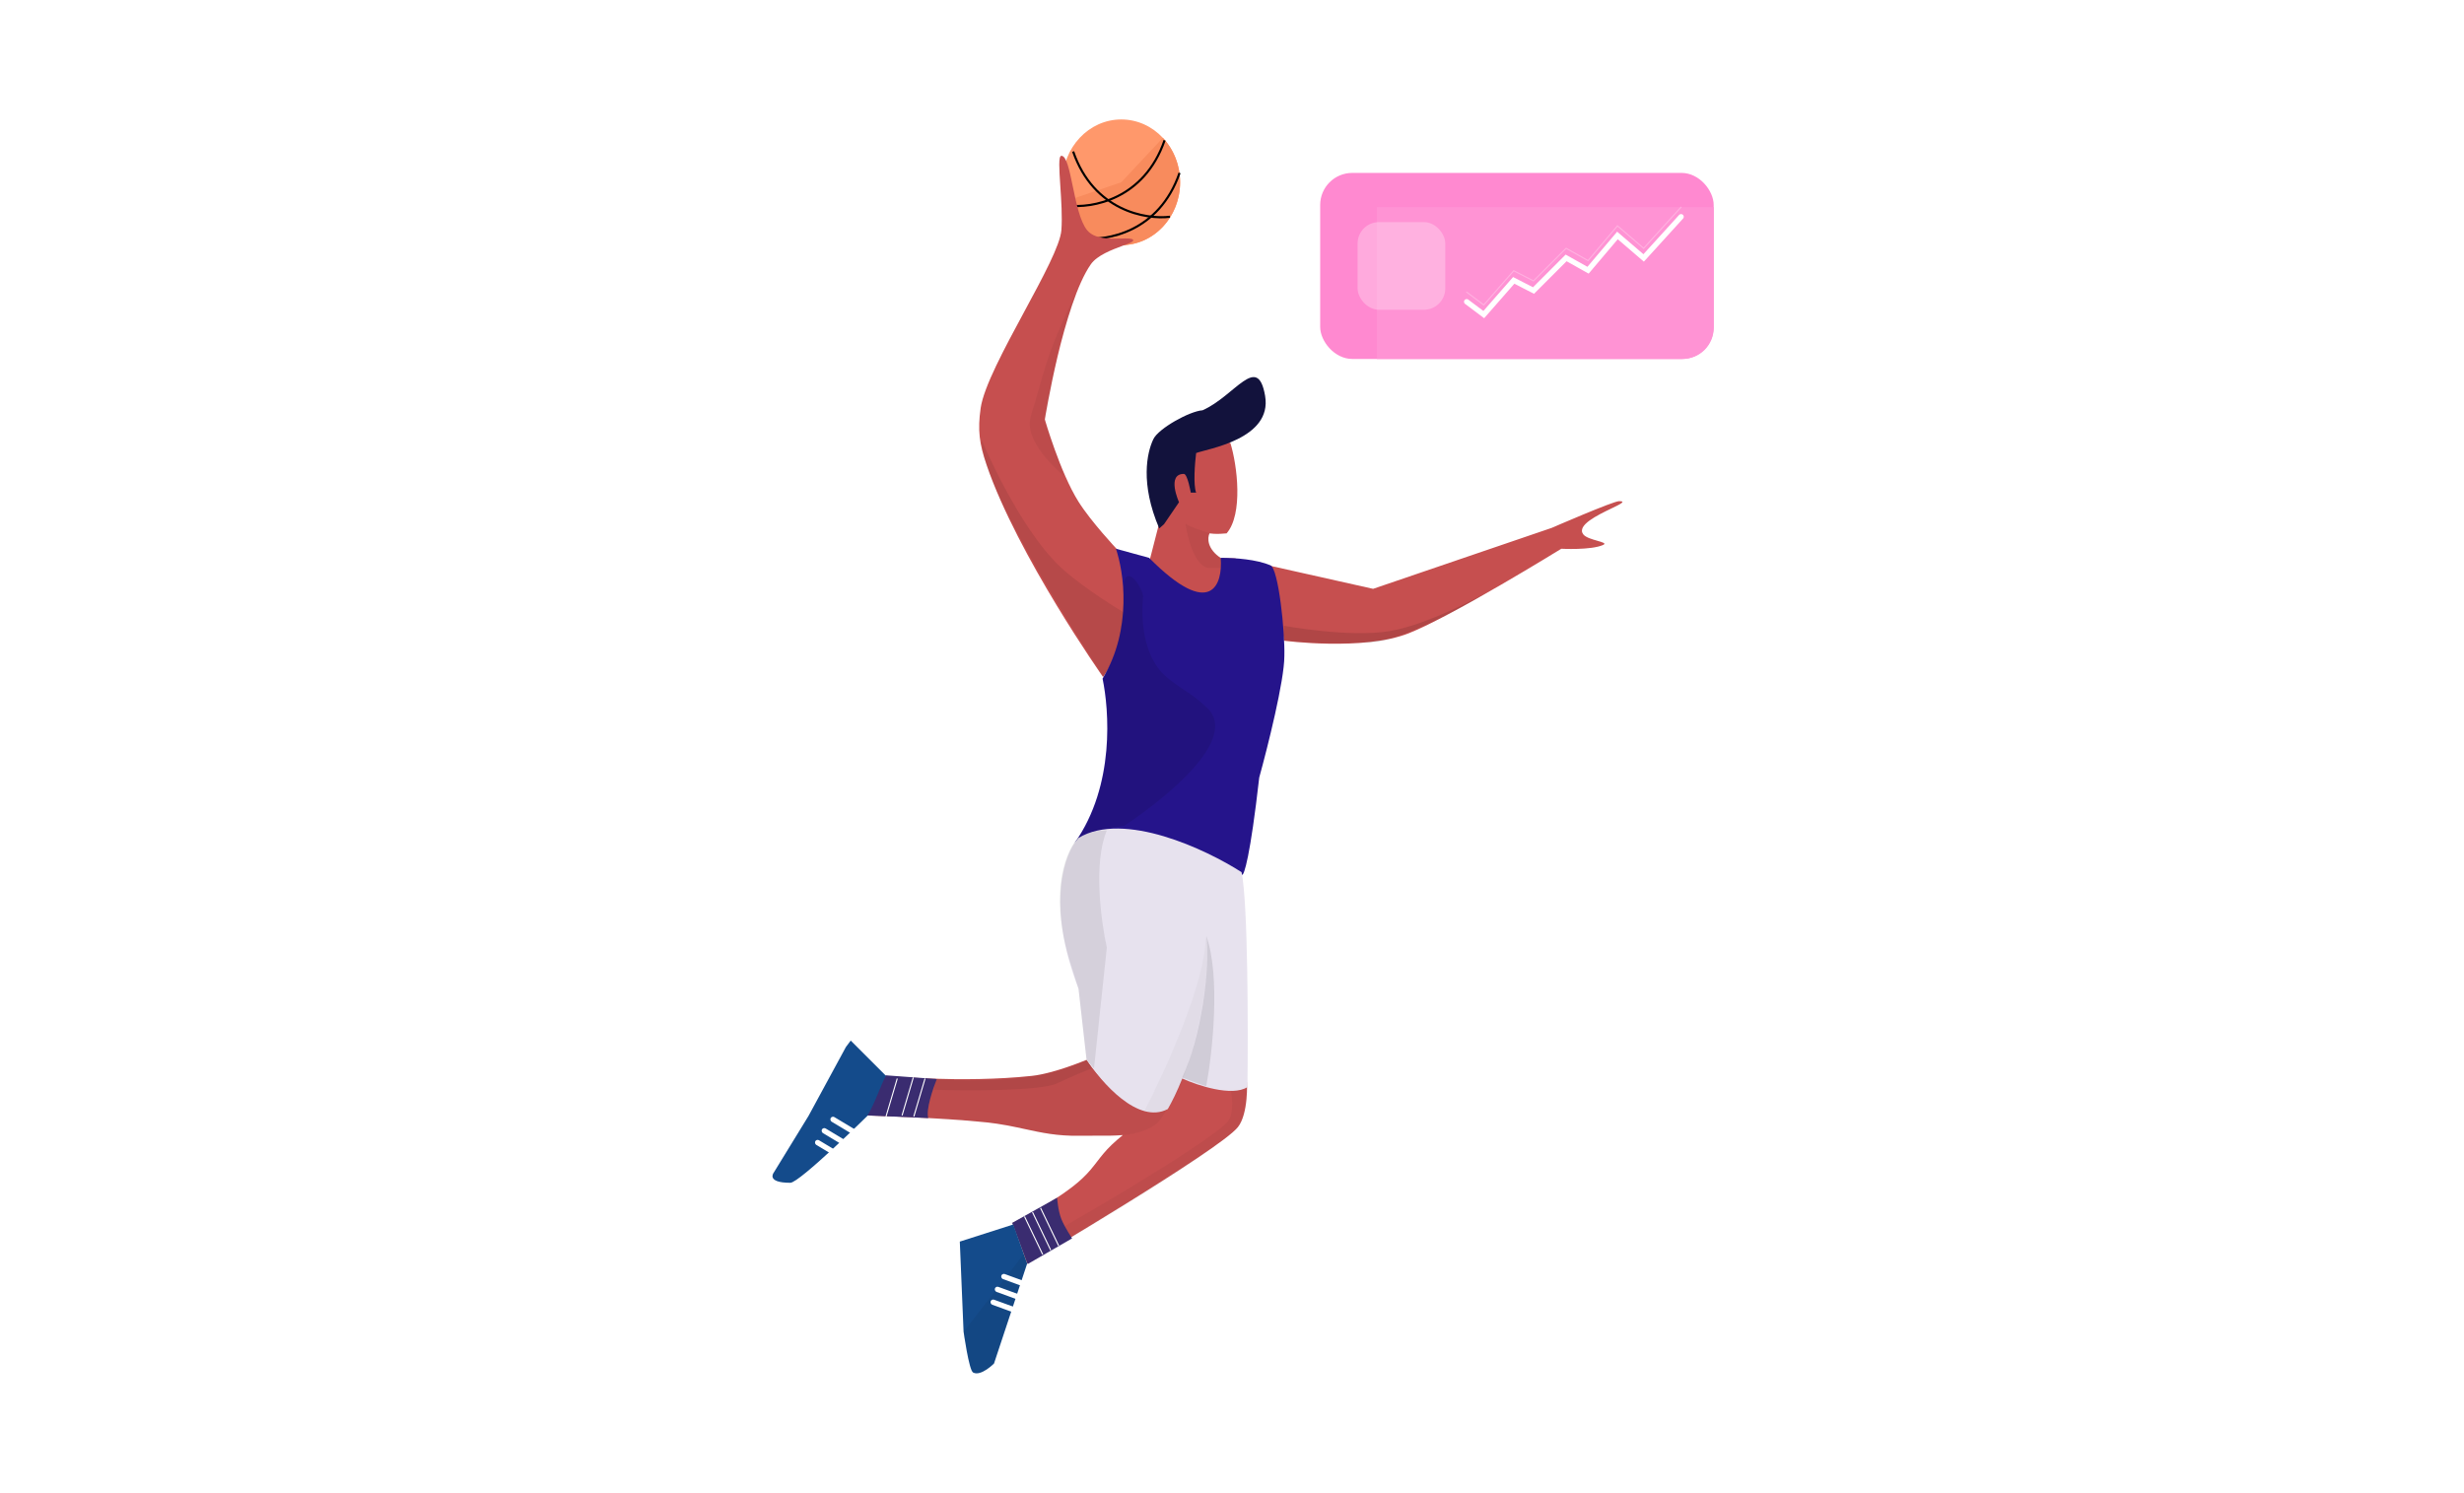 <svg xmlns="http://www.w3.org/2000/svg" width="1155" height="700" fill="none" viewBox="0 0 1155 700">
  <g class="basketballsgrowth">
    <path fill="#fff" d="M0 0h1155v700H0z"/>
    <g class="Group 6">
      <path fill="#fff" fill-opacity=".16" d="M760.402 488.461c133.555-129.478 203.624-356.103 16.271-422.174-142.319-50.19-144.306 196.74-346.334 139.018-90.236-25.782-143.767 157.335-84.16 283.156 77.207 162.972 284.746 125.525 414.223 0z" class="Vector"/>
      <g class="Group 5">
        <g class="Group 3">
          <g class="Group 3_2">
            <ellipse cx="525.598" cy="85.463" fill="#FF986B" class="Ellipse" rx="27.569" ry="29.463"/>
            <path fill="#F88B5D" d="M545.092 64.63c2.953 3.155 5.196 6.986 6.561 11.203a31.378 31.378 0 011.318 13.141c-.498 4.43-1.931 8.683-4.191 12.435-2.259 3.752-5.287 6.907-8.855 9.226-3.567 2.319-7.581 3.742-11.738 4.161a25.941 25.941 0 01-12.259-1.741c-3.91-1.565-7.436-4.059-10.313-7.294-2.877-3.234-5.028-7.125-6.292-11.378l26.275-8.92 19.494-20.833z" class="Ellipse_2"/>
            <g class="Group 3_3">
              <path stroke="#000" stroke-width="1.003" d="M500.535 96.351c11.111 1.42 35.74-2.707 45.364-30.577" class="Vector 17"/>
              <path stroke="#000" stroke-width="1.003" d="M507.553 111.64c11.111 1.42 35.74-2.707 45.364-30.576" class="Vector 17.1"/>
              <path stroke="#000" stroke-width="1.003" d="M548.405 101.615c-11.111 1.42-35.739-2.707-45.363-30.576" class="Vector 17.2"/>
            </g>
          </g>
          <path fill="#C64F4F" fill-rule="evenodd" d="M517.077 317.405s-40.101-56.893-54.637-99.499c-3.368-9.872-4.232-16.241-2.757-26.567 1.425-9.975 11.203-28.097 20.466-45.262 8.658-16.045 16.865-31.255 17.379-38.197.459-6.198-.061-14.026-.504-20.69-.524-7.888-.94-14.147.504-14.147 2.369 0 3.746 6.64 5.334 14.3 1.604 7.734 3.422 16.508 6.696 20.537 3.502 4.31 10.737 4.099 15.897 3.948 2.83-.083 5.036-.147 5.657.563.672.768-1.652 1.631-4.981 2.869-4.854 1.805-11.846 4.405-14.819 8.66-12.782 18.296-21.554 72.682-21.554 72.682s7.12 24.811 15.79 38.597c5.965 9.485 18.045 22.306 18.045 22.306 4.094 11.278 8.522 39.048-6.516 59.9zm26.817-74.185l-4.762 18.546-2.255 6.015 27.318 24.812 15.038-30.827h-6.767c-6.817-4.411-6.517-9.648-5.514-11.716 3.033.375 4.817.235 6.517.102.498-.039.99-.077 1.503-.102 7.82-9.022 5.013-31.893 1.754-42.42-35.288-11.027-36.591 19.132-32.832 35.59zm-1.559 277.166c-7.852-.576-20.451-5.728-33.028-23.531 0 0-15.216 6.413-25.564 7.519-32.832 3.508-68.922 0-68.922 0-.504 1.314-1.625 3.219-2.893 5.376-2.523 4.288-5.629 9.568-5.629 13.17 0 0 35.178 1.022 56.141 3.258 6.911.737 12.539 1.959 17.933 3.129 7.884 1.711 15.269 3.314 25.426 3.137 2.878-.05 5.589-.037 8.158-.024h.003c4.515.022 8.593.042 12.379-.288-1.897 1.536-3.706 3.091-5.252 4.573-2.905 2.782-4.842 5.291-6.769 7.788-1.995 2.584-3.979 5.154-7.016 8.001-11.012 10.325-32.581 20.802-32.581 20.802l6.767 19.048s90.477-53.384 98.747-63.91c5.063-6.444 4.261-21.053 4.261-21.053-10.526 1.003-26.817.752-30.577-3.509l-11.584 16.514zm101.309-244.335l-48.12-10.777s5.263 22.557 6.265 35.088c0 0 37.255 4.943 58.647-3.509 20.301-8.02 71.429-39.599 71.429-39.599s13.785.752 19.549-1.754c1.707-.742-.121-1.262-2.629-1.976-2.452-.698-5.554-1.581-6.644-3.037-3.165-4.23 6.701-8.984 13.182-12.106 4.311-2.077 7.124-3.433 3.61-3.433-2.757 0-31.579 12.532-31.579 12.532l-83.71 28.571z" class="Union" clip-rule="evenodd"/>
          <path fill="#000" fill-opacity=".04" d="M574.971 526.429c-12.782 12.281-75.439 48.121-75.439 48.121 0 2.205 1.838 4.595 2.757 5.514 0 0 65.163-37.845 78.447-52.131 3.551-3.819 4.01-18.797 4.01-18.797l-7.77 2.005s2.337 11.116-2.005 15.288z" class="Vector 12"/>
          <path fill="#000" fill-opacity=".05" d="M555.673 245.475c1.805 1.404 8.271 3.592 11.279 4.511-1.805 5.414 2.924 9.942 5.513 11.529v4.762h-5.513c-6.617 0-10.276-13.868-11.279-20.802z" class="Vector 12_2"/>
          <path fill="#000" fill-opacity=".05" d="M482.74 197.605c.31-3.333 2.256-8.271 2.256-8.271s4.174-15.768 7.769-25.564c3.941-10.738 11.78-26.817 11.78-26.817l-8.522 26.817-6.265 33.835 9.022 25.564s-17.132-13.829-16.04-25.564z" class="Vector 17_2"/>
          <path fill="#000" fill-opacity=".08" d="M517.076 316.904c4.411 1.403 8.522-19.131 10.025-29.574 0 0-19.754-11.755-30.326-21.805-19.685-18.714-36.591-59.148-36.591-59.148 0 20.251 37.928 82.122 56.892 110.527z" class="Vector 12_3"/>
          <path fill="#000" fill-opacity=".11" d="M651.413 295.851c-19.14 3.192-49.624-2.506-49.624-2.506v6.767c12.782 2.005 31.169 1.558 41.353 1.002 13.785-.752 41.855-16.04 54.136-23.559 0 0-26.844 15.124-45.865 18.296z" class="Vector 12_4"/>
          <path fill="#12123C" d="M593.017 185.575c3.508 20.301-27.068 24.812-32.331 26.817-.585 4.678-1.404 14.937 0 18.546h-2.507s-1.504-8.772-3.258-8.772c-8.271 0-2.256 13.284-2.256 13.284l-7.017 10.276-2.256 2.005c-9.022-21.053-5.764-35.59-2.757-41.856 2.406-5.012 16.959-13.116 23.058-13.533 15.288-6.767 25.815-27.068 29.324-6.767z" class="Vector 12_5"/>
          <path fill="#25148B" d="M503.793 395.1c19.048-27.068 16.04-62.49 13.033-76.943 14.235-23.66 9.858-50.293 6.265-60.903l15.539 4.261c29.274 29.473 34.587 12.281 33.584 0 7.018 0 16.793.752 23.309 3.509 3.759 1.59 6.85 31.078 6.516 42.606 0 11.429-7.853 42.691-11.779 56.893-4.211 37.093-7.101 45.865-8.02 45.614-46.517-28.271-69.926-22.556-78.447-15.037z" class="Vector_2"/>
          <path fill="#000" fill-opacity=".09" d="M517.327 317.907c4.01-7.602 9.273-17.293 9.273-40.852 0-14.549 8.521-2.758 9.273 2.506 0 0-3.535 26.282 11.529 38.346 8.48 6.791 10.35 6.375 18.296 13.785 19.282 17.98-38.597 55.389-38.597 55.389-6.291.898-19.216 3.252-21.656 5.606-.375.483-.462.534-.148.158.044-.053.093-.106.148-.158 2.622-3.379 19.337-27.858 11.882-74.78z" class="Vector 16"/>
          <path fill="#000" fill-opacity=".04" d="M462.44 526.178c-20.963-2.236-56.141-3.258-56.141-3.258 0-5.413 7.017-14.62 8.521-18.546 0 0 36.091 3.509 68.923 0 10.347-1.106 25.564-7.519 25.564-7.519 15.439 21.855 30.911 24.645 37.594 23.308 0 0-3.09 5.715-5.514 7.269-9.774 6.265-20.321 4.746-35.589 5.012-17.106.298-26.347-4.451-43.358-6.266z" class="Vector 4.1"/>
          <path fill="#000" fill-opacity=".07" d="M495.523 507.883c-7.62 3.609-41.772 3.508-57.896 3.007l1.254-5.012c46.867 3.007 65.414-6.517 70.677-9.023l2.255 4.01c-2.255.835-8.671 3.409-16.29 7.018z" class="Vector 15"/>
          <path fill="#E7E2EE" d="M505.547 463.522c-15.438-40.101-6.432-63.827 0-70.678 21.254-12.832 59.817 5.347 76.442 16.041 3.008 14.436 3.091 73.183 2.757 100.752-7.218 4.612-23.372-.752-30.547-4.01-2.439 6.094-4.858 10.979-6.797 14.286-13.834 7.419-31.161-12.448-38.095-23.308l-3.76-33.083z" class="Vector 2"/>
          <path fill="#000" fill-opacity=".03" d="M565.197 438.96c0 21.453-19.048 63.242-28.572 81.454 4.211 2.205 8.94.418 10.777-.752 11.028-14.637 21.053-61.153 17.795-80.702z" class="Vector 14"/>
          <path fill="#000" fill-opacity=".08" d="M518.83 444.223l-6.015 56.642-3.509-4.01-3.759-33.334-4.511-14.285c-9.424-32.281-.919-51.212 4.511-56.642 5.614-3.008 11.195-3.425 13.283-3.258-6.416 15.037-2.673 42.857 0 54.887z" class="Vector 13"/>
          <path fill="#3A2C70" d="M435.121 524.173c-1.203-3.809 2.172-13.784 4.01-18.296l-23.81-1.754c-3.007 2.206-7.268 13.45-9.022 18.797l28.822 1.253z" class="Vector 5"/>
          <path fill="#fff" fill-rule="evenodd" d="M428.344 505.197l-5.263 17.795-.481-.142 5.264-17.795.48.142zm5.514.501l-5.263 17.795-.481-.142 5.263-17.795.481.142zm-18.296 17.795l5.263-17.795-.48-.142-5.263 17.795.48.142z" class="Union_2" clip-rule="evenodd"/>
          <path fill="#3A2C70" d="M481.738 592.595l20.802-12.03s-3.556-5.389-5.012-9.023c-1.609-4.014-2.006-10.025-2.006-10.025l-21.052 11.78 7.268 19.298z" class="Vector 6"/>
          <g class="Group">
            <path stroke="#fff" stroke-width=".501" d="M487.753 566.28l8.521 17.795" class="Vector 12_6"/>
            <path stroke="#fff" stroke-width=".501" d="M483.993 568.285l8.522 17.795" class="Vector 12.1"/>
            <path stroke="#fff" stroke-width=".501" d="M480.234 570.29l8.521 17.795" class="Vector 12.2"/>
          </g>
          <path fill="#144B8B" d="M378.98 523.171l17.544-32.331 2.256-3.008 16.541 16.542c-2.005 3.007-4.762 12.03-8.772 18.797 0 0-31.807 31.328-36.09 31.328-11.529 0-7.77-4.762-7.77-4.762l16.291-26.566z" class="Vector 7"/>
          <path fill="#144B8B" d="M449.908 582.068l25.063-8.02 4.999 14.036 1.517 4.26-15.539 46.868s-6.05 6.123-9.774 4.26c-2.005-1.002-4.511-19.298-4.511-19.298l-1.755-42.106z" class="Vector 8"/>
          <path fill="#000" fill-opacity=".06" d="M479.984 587.833l-28.321 36.592 3.508 17.794c2.807 4.01 8.188-.334 10.527-3.007l15.789-47.118-1.503-4.261z" class="Vector 11"/>
          <path fill="#000" fill-opacity=".1" d="M565.448 438.709c6.817 19.248 2.84 54.971 0 70.427-.802 0-7.853-2.674-11.279-4.01 8.823-18.447 13.284-51.379 11.279-66.417z" class="Vector 12_7"/>
          <g class="Group 2">
            <rect width="15.038" height="2.506" x="469.813" y="596.855" fill="#fff" class="Rectangle" rx="1.253" transform="rotate(20 469.813 596.855)"/>
            <rect width="15.038" height="2.506" x="466.806" y="602.871" fill="#fff" class="Rectangle_2" rx="1.253" transform="rotate(20 466.806 602.871)"/>
            <rect width="15.038" height="2.506" x="464.801" y="608.886" fill="#fff" class="Rectangle_3" rx="1.253" transform="rotate(20 464.801 608.886)"/>
          </g>
          <g class="Group 2.1">
            <rect width="15.038" height="2.506" x="390.047" y="523.064" fill="#fff" class="Rectangle_4" rx="1.253" transform="rotate(31 390.047 523.064)"/>
            <rect width="15.038" height="2.506" x="385.947" y="528.394" fill="#fff" class="Rectangle_5" rx="1.253" transform="rotate(31 385.947 528.394)"/>
            <rect width="15.038" height="2.506" x="382.831" y="533.918" fill="#fff" class="Rectangle_6" rx="1.253" transform="rotate(31 382.831 533.918)"/>
          </g>
        </g>
        <g class="Group 4">
          <rect width="184.462" height="87.219" x="618.832" y="81.063" fill="#FF89D0" class="Rectangle_7" rx="15.038"/>
          <path fill="#FF93D4" d="M645.398 97.103h157.896v56.642c0 8.029-6.508 14.537-14.537 14.537H645.398V97.103z" class="Rectangle_8"/>
          <rect width="41.103" height="41.103" x="636.375" y="104.121" fill="#fff" fill-opacity=".28" class="Rectangle 2" rx="10.025"/>
          <path stroke="#fff" stroke-linecap="round" stroke-width="2.506" d="M687.503 141.465l8.021 6.015 14.035-16.041 9.273 4.762 15.288-15.288 10.276 5.765 13.785-16.291 12.28 10.526 17.544-19.298" class="Vector_3"/>
          <path stroke="#fff" stroke-linecap="round" stroke-opacity=".28" stroke-width=".501" d="M687.503 136.953l8.021 6.015 14.035-16.04 9.273 4.762 15.288-15.288 10.276 5.764 13.785-16.29 12.28 10.526 17.544-19.299" class="Vector_4"/>
        </g>
      </g>
    </g>
  </g>
</svg>
